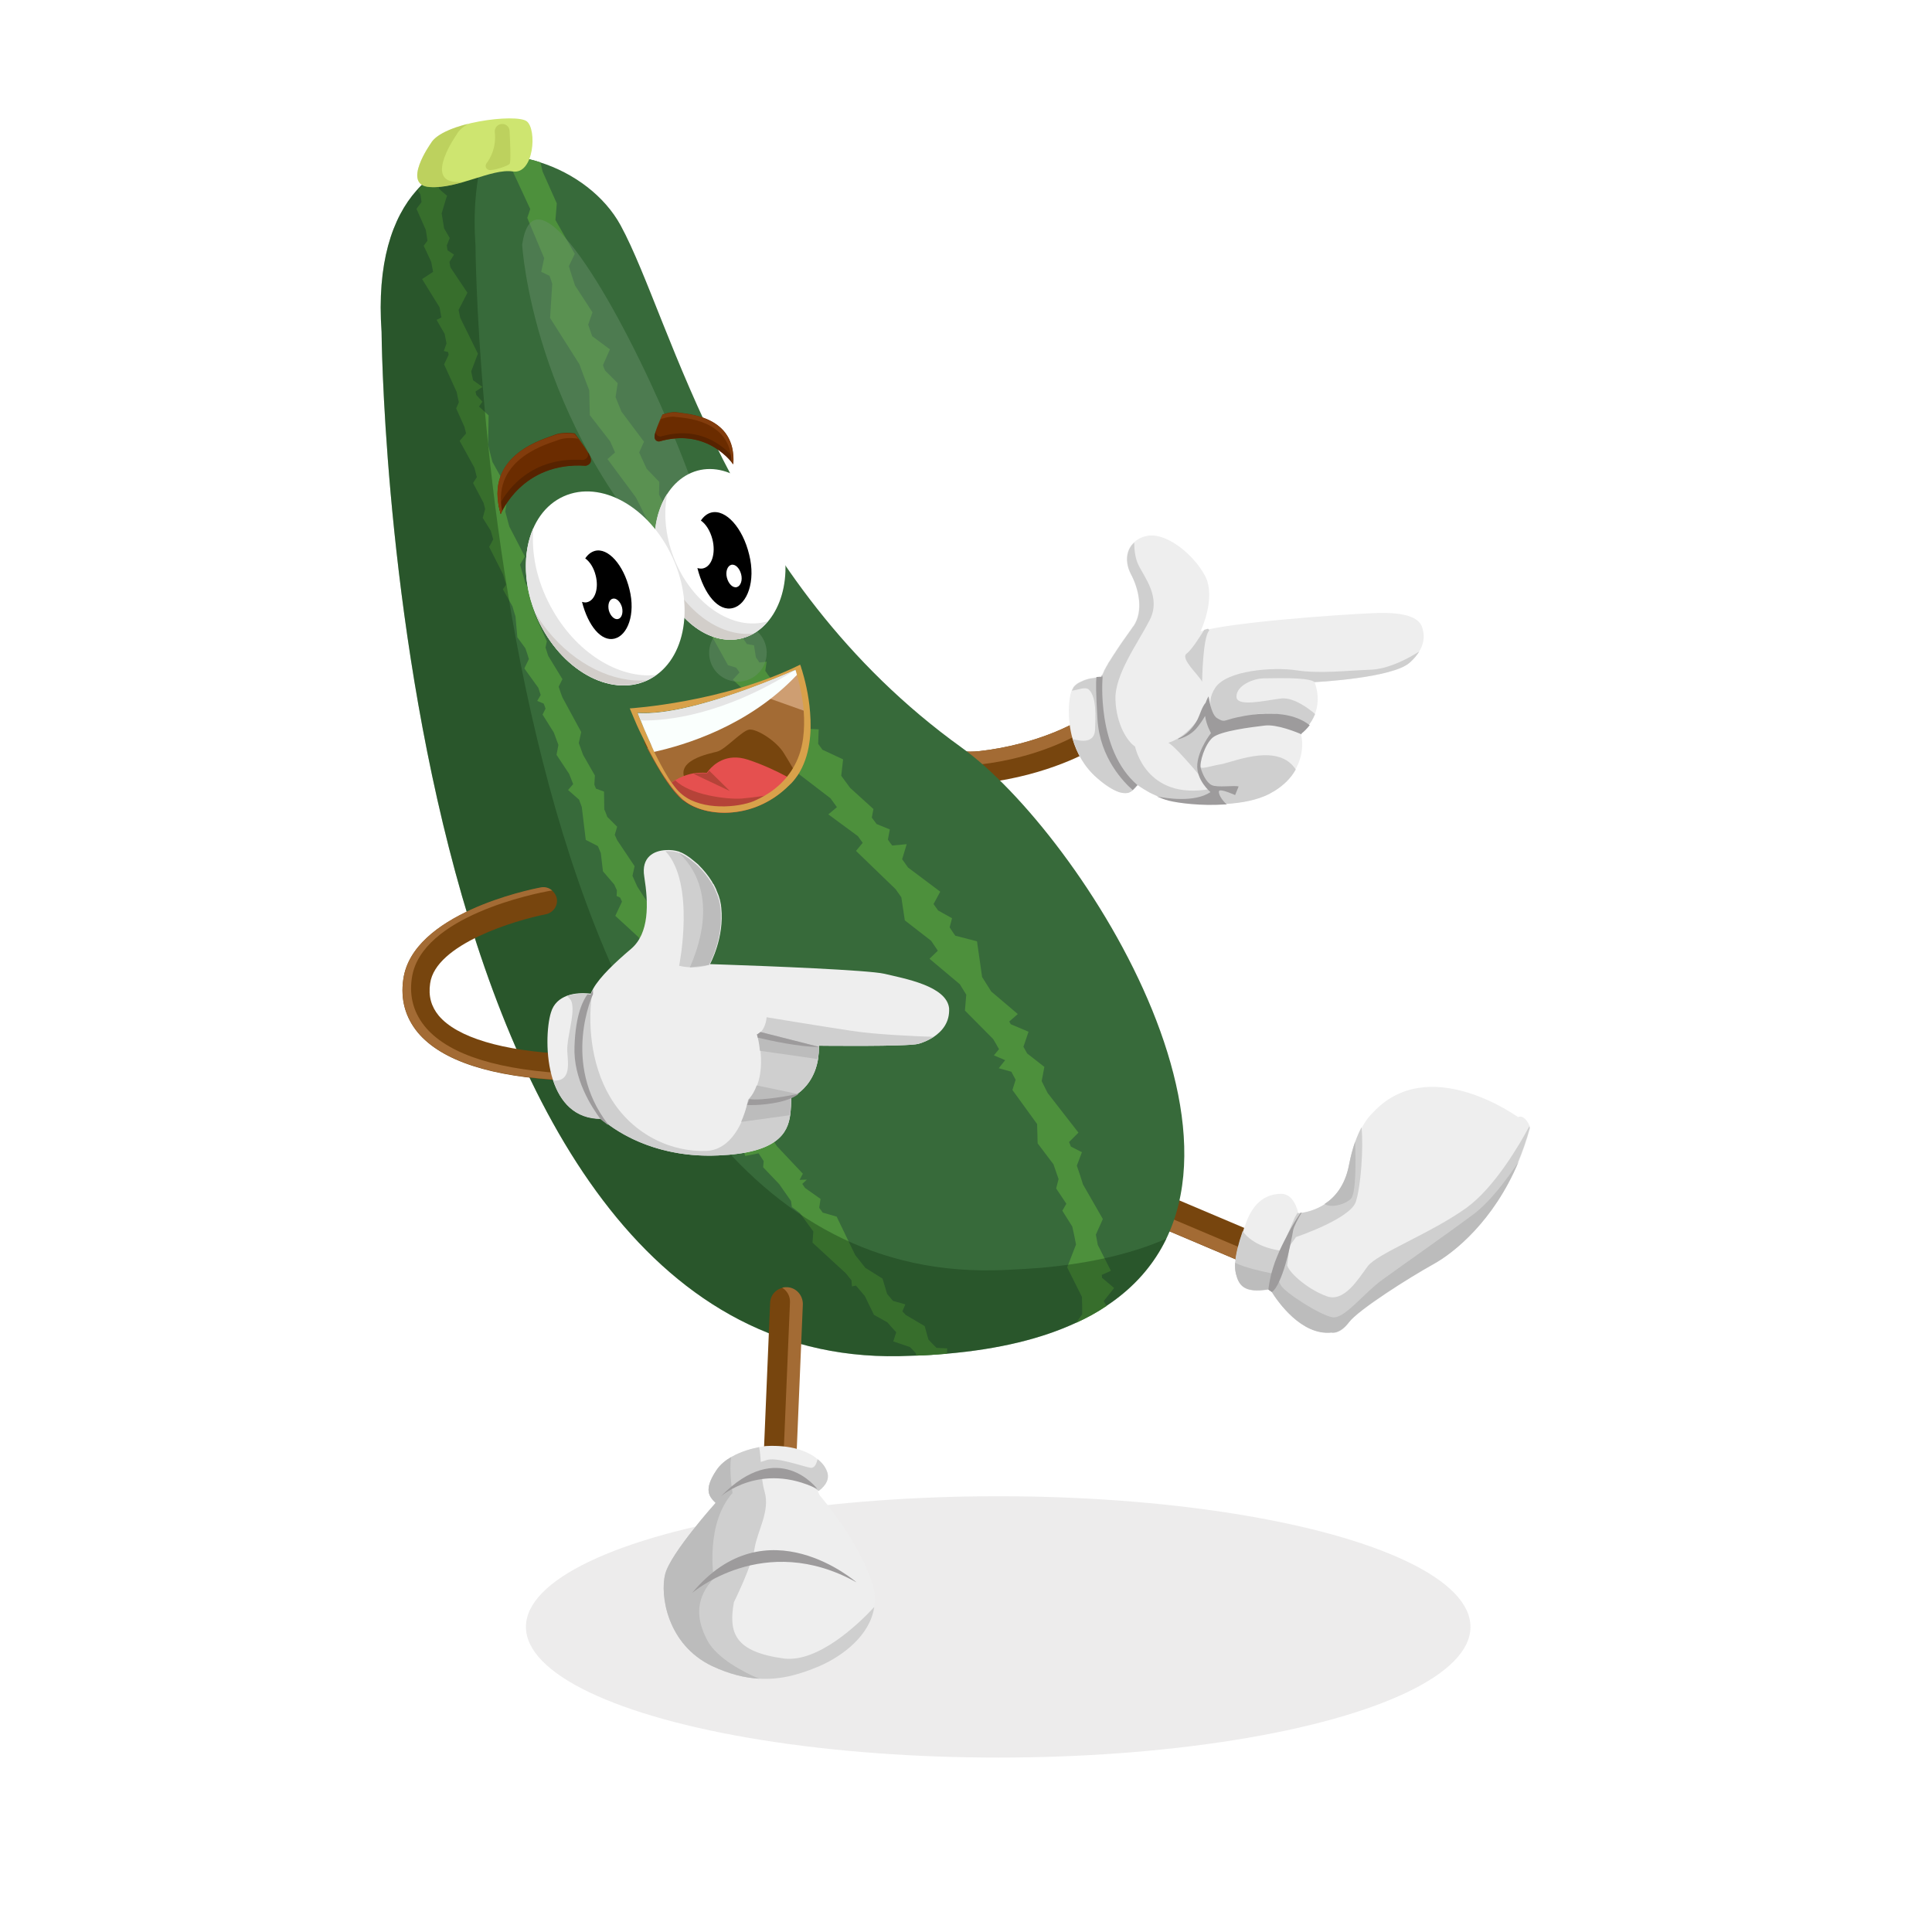 <?xml version="1.0" ?><svg xmlns="http://www.w3.org/2000/svg" xmlns:xlink="http://www.w3.org/1999/xlink" version="1.1" viewBox="0 0 720 720" style="enable-background:new 0 0 720 720;" xml:space="preserve"><style type="text/css">
	.st0{fill:#FFFFFF;}
	.st1{opacity:0.41;fill:#D1D0CF;}
	.st2{fill:#77450E;}
	.st3{fill:#A36B34;}
	.st4{fill:#EEEEEE;}
	.st5{fill:#CFCFCF;}
	.st6{fill:#9D9B9C;}
	.st7{fill:#BCBCBC;}
	.st8{fill:#376A3A;}
	.st9{fill:#4D903C;}
	.st10{opacity:0.36;fill:#113312;}
	.st11{fill:#CEE570;}
	.st12{opacity:0.35;fill:#9DAD3E;}
	.st13{opacity:0.43;fill:#6C936D;}
	.st14{fill:#E5E5E5;}
	.st15{fill:#D2CECA;}
	.st16{fill:#CE9E72;}
	.st17{fill:#E5504F;}
	.st18{fill:#B54338;}
	.st19{fill:#D8A14A;}
	.st20{fill:#FAFFFD;}
	.st21{fill:#6B2C00;}
	.st22{fill:#572300;}
	.st23{fill:#823C0C;}
</style><g id="Layer_5"><rect class="st0" width="720" height="720"/><ellipse class="st1" cx="372" cy="606.3" rx="176" ry="48.7"/></g><g id="Layer_2"><g><g><g><path class="st2" d="M361.5,292.2c-23.7,0-40.1-19-40.8-19.9c-2.1-2.5-1.8-6.3,0.7-8.5c2.5-2.1,6.3-1.8,8.4,0.7      c0.2,0.2,15.5,17.7,35.4,15.4c21.8-2.5,35.8-10.8,35.9-10.9c2.8-1.7,6.5-0.8,8.2,2c1.7,2.8,0.8,6.5-2,8.2      c-0.7,0.4-16.2,9.7-40.8,12.6C364.9,292.1,363.1,292.2,361.5,292.2z"/></g><path class="st3" d="M321.4,268.8c2.5-2.1,6.3-1.8,8.4,0.7c0.2,0.2,15.5,17.7,35.4,15.4c21.8-2.5,35.8-10.8,35.9-10.9     c2.8-1.7,6.5-0.8,8.2,2c0.1,0.2,0.2,0.4,0.3,0.6c0.8-1.7,0.7-3.8-0.3-5.6c-1.7-2.8-5.4-3.7-8.2-2c-0.1,0.1-14.2,8.4-35.9,10.9     c-19.9,2.3-35.2-15.2-35.4-15.4c-2.1-2.5-5.9-2.8-8.4-0.7c-2.1,1.8-2.7,4.7-1.6,7.1C320.1,270.1,320.7,269.4,321.4,268.8z"/></g><g><path class="st4" d="M528.9,242.8c-0.8,1.3-1.9,2.7-3.5,4.1c-6.3,5.8-34.9,7.3-35.5,7.3h0c1.8,4.9,1.3,8.9,0.1,12     c-0.6,1.6-1.4,2.9-2.2,3.9c-0.2,0.3-0.4,0.6-0.7,0.8c-1.3,1.5-2.4,2.3-2.4,2.3c0,0.1,0.1,0.2,0.1,0.3c1,3.7,0.6,8.6-2,13.2     c-0.1,0.1-0.1,0.2-0.2,0.3c-1.6,2.8-4.1,5.4-7.6,7.6c-0.7,0.4-1.4,0.8-2.1,1.2c-4.5,2.3-10.1,3.3-15.8,3.7c-0.3,0-0.5,0-0.8,0     c-8.7,0.5-17.2-0.6-20.8-1.4c-2.4-0.6-4.7-1.6-6.7-2.6c-0.4-0.2-0.8-0.4-1.1-0.6c-2.3-1.3-3.8-2.4-3.8-2.4     c-0.2,0.1-0.3,0.3-0.5,0.5c0,0-0.1,0.1-0.1,0.2c-0.4,0.4-0.8,0.9-1.3,1.3c-0.1,0.1-0.2,0.1-0.3,0.2c-0.1,0.1-0.2,0.1-0.3,0.2     c-0.1,0.1-0.3,0.2-0.4,0.2c-0.1,0.1-0.2,0.1-0.4,0.2c0,0,0,0,0,0c-0.1,0-0.2,0.1-0.3,0.1c0,0-0.1,0-0.1,0c-0.2,0-0.4,0.1-0.7,0.1     c-0.7,0-1.6-0.1-2.6-0.4c-1.1-0.4-2.4-1-3.9-2c-0.5-0.3-1-0.7-1.6-1.1c-0.8-0.6-1.7-1.3-2.7-2.2c-4.7-4.1-7.5-9.3-9-14.5     c-2.1-7.6-1.5-14.9-0.3-18c0.1-0.2,0.1-0.3,0.2-0.5c0.1-0.2,0.2-0.4,0.3-0.5c0,0,0,0,0-0.1c0.1-0.2,0.2-0.3,0.4-0.5     c0.1-0.2,0.3-0.3,0.5-0.5c0.3-0.3,0.7-0.6,1.1-0.8h0c0.2-0.1,0.4-0.2,0.6-0.3c0.8-0.4,1.7-0.8,2.5-1c0.2-0.1,0.4-0.1,0.7-0.2     c0.4-0.1,0.7-0.2,1.1-0.2c2.1-0.4,3.7-0.4,3.7-0.4c0.1-0.6,0.4-1.3,0.8-2.1c0.1-0.2,0.1-0.3,0.2-0.5c0.2-0.3,0.4-0.7,0.6-1.1     c0.1-0.2,0.2-0.4,0.3-0.5c0.2-0.3,0.4-0.7,0.6-1.1c0.1-0.2,0.2-0.4,0.4-0.6c0.4-0.6,0.8-1.3,1.2-1.9c0.3-0.4,0.5-0.8,0.8-1.2     c0.2-0.3,0.3-0.5,0.5-0.8c0.6-0.9,1.2-1.8,1.8-2.7c1.5-2.1,2.9-4.1,4.1-5.8c0.2-0.3,0.4-0.6,0.6-0.8c3.7-5.5,2-13.7-1-19.3     c-2.2-4.2-2-8.9,1.2-11.8c1.1-1,2.6-1.9,4.5-2.3c7.2-1.8,17.7,6.7,22,14.8c4.3,8.2-1.7,20.7-1.7,20.7c10.7-3.3,50.2-6.2,64.3-6.8     c14.2-0.7,17.5,2.7,18.3,5.3C530.6,235.6,531.3,238.8,528.9,242.8z"/><path class="st5" d="M528.9,242.8c-0.8,1.3-1.9,2.7-3.5,4.1c-6.3,5.8-34.9,7.3-35.5,7.3h0c-0.1-0.1-0.2-0.1-0.3-0.2     c-2.8-1.7-14.7-1.2-18.5-1.2c-3.8,0-10.2,2.5-10.3,6.7c-0.2,4.2,10.8,1.5,16.7,0.8c4.6-0.5,10.3,3.8,12.6,5.8     c-0.8,2-1.9,3.6-2.9,4.8c-2.2-1.1-5.8-2.8-10.1-4.4c-7.2-2.7-19.8,3.2-22,2.3c-2.2-0.8-6.5-6-2.2-12.5c4.3-6.5,21.5-7.8,30.2-6.5     c8.7,1.3,17.5,0.2,27.3-0.2C517.2,249.5,524.8,245.4,528.9,242.8z"/><path class="st5" d="M450.2,234.3l0.5,0.6c-2.5,2.3-2.7,19.2-2.7,19.2c-1-2.3-8.3-8.7-5.8-10.5c1.9-1.4,5.1-6.5,6.6-8.9     L450.2,234.3z"/><path class="st5" d="M482.9,286.8c-0.1,0.1-0.1,0.2-0.2,0.3c-1.6,2.8-4.1,5.4-7.6,7.6c-0.7,0.4-1.4,0.8-2.1,1.2     c-4.5,2.3-10.1,3.3-15.8,3.7c-0.3,0-0.5,0-0.8,0c-8.7,0.5-17.2-0.6-20.8-1.4c-2.4-0.6-4.7-1.6-6.7-2.6c-0.4-0.2-0.8-0.4-1.1-0.6     c-2.3-1.3-3.8-2.4-3.8-2.4c-0.2,0.1-0.3,0.3-0.5,0.5c0,0-0.1,0.1-0.1,0.2c-0.4,0.4-0.8,0.9-1.3,1.3c-0.1,0.1-0.2,0.1-0.3,0.2     c-0.1,0.1-0.2,0.1-0.3,0.2c-0.1,0.1-0.3,0.2-0.4,0.2c-0.1,0.1-0.2,0.1-0.4,0.2c0,0,0,0,0,0c-0.1,0-0.2,0.1-0.3,0.1     c0,0-0.1,0-0.1,0c-0.9,0.2-1.9,0.1-3.3-0.3c-1.1-0.4-2.4-1-3.9-2c-0.5-0.3-1-0.7-1.6-1.1c-0.8-0.6-1.7-1.3-2.7-2.2     c-4.7-4.1-7.5-9.3-9-14.5c3,0.9,8.1,1.7,8.3-3.5c0.2-4.6,0.6-12.2-2.3-14.9c-1.3-1.2-4.1,0.1-6.3,0.4c0.1-0.2,0.1-0.3,0.2-0.5     c0.1-0.2,0.2-0.4,0.3-0.5c0,0,0,0,0-0.1c0.1-0.2,0.2-0.3,0.4-0.5c0.1-0.2,0.3-0.3,0.5-0.5c0.3-0.3,0.7-0.6,1.1-0.8h0     c0.2-0.1,0.4-0.2,0.6-0.3c0.8-0.4,1.7-0.8,2.5-1c0.2-0.1,0.4-0.1,0.7-0.2c0.4-0.1,0.7-0.2,1.1-0.2c2.1-0.4,3.7-0.4,3.7-0.4     c0.1-0.6,0.4-1.3,0.8-2.1c0.1-0.2,0.1-0.3,0.2-0.5c0.2-0.3,0.4-0.7,0.6-1.1c0.1-0.2,0.2-0.4,0.3-0.5c0.2-0.3,0.4-0.7,0.6-1.1     c0.1-0.2,0.2-0.4,0.4-0.6c0.4-0.6,0.8-1.3,1.2-1.9c0.2-0.4,0.5-0.8,0.8-1.2c0.2-0.3,0.3-0.5,0.5-0.8c0.6-0.9,1.2-1.8,1.8-2.7     c1.5-2.1,2.9-4.1,4.1-5.8c0.2-0.3,0.4-0.6,0.6-0.8c3.7-5.5,2-13.7-1-19.3c-2.2-4.2-2-8.9,1.2-11.8c0,2.5,0.3,5.7,1.5,8.2     c2.2,4.7,8.7,12.2,4.2,20.8c-4.5,8.7-13,20.2-12.7,29.5c0.3,9.3,4.5,15.7,7.3,17.5c0,0,4,20.3,28.2,15.8c0,0-12.5-15.5-15.8-17.2     c0,0,9.5-2.2,15.3-16.5c0,0-0.8,9.7,1.7,12.3l-1.3,2.2c0,0-3.6,5.5-4.1,9c-0.6,3.9,1.9,2,8.6,0.9     C461.1,283.4,476.6,277,482.9,286.8z"/><path class="st6" d="M423.8,292.7c-0.5,0.4-1,1.1-1.7,1.7c-3.1-2.7-12.2-11.8-13.1-26.3c-0.6-9.7-0.6-13.9-0.4-15.8     c1.1-0.1,1.9-0.1,1.9-0.1c0-0.2,0.1-0.5,0.2-0.7l0.2,1c0,0-2.4,26.8,12.9,40L423.8,292.7z"/><path class="st6" d="M459.5,267.7c-3.5,0.9-3.3,1.5-5.8,0c-1.6-0.9-2.4-3.9-2.9-6c0-0.1,0-0.1,0-0.2c0-0.1,0-0.1-0.1-0.2     c-0.2-1.1-0.3-1.8-0.3-1.8c-0.5,0.8-0.8,1.6-1.1,2.4c-1.4,1.6-2.1,4.4-3,6.2c-1.6,3.1-4,5.7-7.2,7.2c-0.1,0,0,0.2,0.1,0.2     c2.9-0.9,5.4-2.3,7.2-4.7c0.8-1,1.8-2.4,2.7-4c0.5,3.5,2.2,6.4,2.2,6.4s-4.6,5.8-5.1,11.6c-0.5,5.9,4.9,10.4,4.9,10.4     c-6,4-16.5,2.3-20,1.6c1.4,0.6,2.9,1.2,4.5,1.6c3.6,0.9,12.1,2,20.8,1.4c0.3,0,0.5,0,0.8,0c-2-1.7-3.3-4.2-2.9-5     c0.5-1,6,1.5,6,1.5l1.3-3.2c-1.6-0.5-7.9,0.5-10-0.5c-2.1-1-3.5-4.3-4.1-6.3c-0.6-2,1.5-8.9,4.4-11.4c2.9-2.5,14.4-3.9,19.4-4.5     c4.5-0.6,12.3,2.6,13.8,3.3c0-0.1-0.1-0.2-0.1-0.3c0,0,1.1-0.8,2.4-2.3c0.2-0.3,0.4-0.5,0.7-0.8     C479.1,263,462.7,266.9,459.5,267.7z"/></g></g><g><g><g><path class="st2" d="M399,437c0-0.1,0.1-0.2,0.1-0.2c1.3-3.1,4.8-4.5,7.9-3.2l72.5,30.7c3.1,1.3,4.5,4.8,3.2,7.9      c-1.3,3.1-4.8,4.5-7.9,3.2l-72.5-30.7C399.3,443.4,397.9,440,399,437z"/></g><path class="st3" d="M482.6,472.2c0.2-0.6,0.4-1.2,0.4-1.8c-1.7,1.3-4,1.7-6.1,0.8l-72.5-30.7c-2.5-1.1-3.9-3.6-3.6-6.1     c-0.8,0.6-1.4,1.4-1.8,2.4c0,0.1-0.1,0.2-0.1,0.2c-1.1,3,0.3,6.4,3.3,7.6l72.5,30.7C477.8,476.7,481.3,475.2,482.6,472.2z"/></g><g><path class="st4" d="M570.2,420.5c-1.2,4.5-2.7,8.7-4.3,12.6c-9.2,22-24.1,33.8-31.7,38.1c-9,5-28,17-31.5,21.7     c-3.5,4.7-6.5,3.8-6.5,3.8c-11.1,1.1-19.9-11.4-22.2-15.1c-0.4-0.7-0.6-1-0.6-1c-0.2,0-0.5,0.1-0.7,0.1c-8.9,1.4-10.8-1.4-12-5.8     c-0.3-1.2-0.4-2.6-0.3-4.1c0.2-3.2,1.2-7.1,2.8-11.8c0.3-1,0.7-2,1.1-3.1c3-8.5,8.2-11,13.2-11c4.5,0,6,5.8,6.3,7.1     c0,0.2,0.1,0.2,0.1,0.2c0.3,0,0.6-0.1,1-0.1c0.1,0,0.2,0,0.3-0.1c2.3-0.4,5.5-1.2,8.6-3.2c3.9-2.5,7.6-6.9,9.1-14.4     c0.7-3.4,1.5-6.3,2.3-8.8c0.8-2.2,1.6-4,2.4-5.5c2.1-3.8,3.9-5.3,3.9-5.3c20.8-22.8,54.2,1.5,54.2,1.5c2.4-0.9,3.9,2.3,4.5,3.6v0     C570.1,420.3,570.2,420.5,570.2,420.5z"/><path class="st5" d="M484.7,452c-0.4,0.1-0.7,0.1-1,0.1c0,0,0-0.1-0.1-0.2l-1.1,1.9l-2.3,5.4c0,0,0,0,0,0l-2.9,6.9     c0,0-0.2,0-0.5-0.1c-2.1-0.3-9.8-1.7-13.7-7.2c-1.6,4.7-2.6,8.6-2.8,11.8c-0.1,1.5,0,2.8,0.3,4.1c1.1,4.4,3.1,7.2,12,5.8l1.3,0.9     c2.3,3.7,11.1,16.3,22.2,15.1c0,0,3,0.8,6.5-3.8c3.5-4.7,22.5-16.7,31.5-21.7c7.7-4.2,22.5-16.1,31.7-38.1     c1.6-3.9,3.1-8.1,4.3-12.6c0,0-0.1-0.2-0.2-0.5c-3.4,6.4-12.9,22.8-23.5,30.4c-13.3,9.5-33.2,17-36.7,21.7s-8.7,13.5-15.2,11.2     c-6.5-2.3-13.7-8.2-14.8-11.5l0.8-6.9v0l0.1-0.4l0.1-0.1l2.3-3.2c0,0,20.3-6.8,22.3-13.2c1.8-5.5,2.9-19.8,2.1-27.7     c-0.8,1.5-1.6,3.3-2.4,5.5c-0.9,2.4-1.7,5.3-2.3,8.8c-1.4,7.6-5.2,11.9-9.1,14.4c-3.1,2-6.3,2.9-8.6,3.2L484.7,452z"/><path class="st7" d="M474,481.5c2.3,3.7,11.1,16.3,22.2,15.1c0,0,3,0.8,6.5-3.8c3.5-4.7,22.5-16.7,31.5-21.7     c7.7-4.2,22.5-16.1,31.7-38.1c-4,6-10.5,14.9-17,19.7c-10.5,7.8-26.3,18.8-33.7,24.2c-7.3,5.3-14.2,14.8-18.7,14     s-17.8-9.2-19.2-12c-0.2-0.5-0.5-0.9-0.7-1.4c-1.1-1.9-2-2.8-2-2.8s-0.3-0.1-0.9-0.2c-2.5-0.5-9.7-2-13.4-3.9     c-0.1,1.5,0,2.8,0.3,4.1c1.1,4.4,3.1,7.2,12,5.8L474,481.5z"/><path class="st7" d="M503.4,446.8c-2.2,2.1-7.3,3.5-9.8,1.9c3.9-2.5,7.6-6.9,9.1-14.4c0.7-3.4,1.5-6.3,2.3-8.8     C505.3,432.3,505.4,444.9,503.4,446.8z"/><path class="st6" d="M484.7,452c-1.5,2.1-3,4.6-4.4,7.2c0,0,0,0,0,0c-1.2,2.3-2.4,4.6-3.4,6.8c-0.7,1.6-1.3,3.1-1.8,4.4     c-0.5,1.4-0.9,2.8-1.3,4.2c-0.6,2.5-1,4.7-1.1,6l1.3,0.9c1-0.7,1.9-2.1,2.7-3.9c1.7-3.6,3.1-8.8,4-12.9v0l0.1-0.5     c0.6-2.8,1-4.9,1.1-5.6c0.2-1.4,1.9-4.6,3.2-6.7L484.7,452z"/></g></g><g><path class="st8" d="M412.3,486.7c-3.4,2.3-7.2,4.4-11.4,6.3c-12.5,5.8-28.4,9.8-48.2,11.5c-3.7,0.3-7.5,0.6-11.5,0.7    c-2,0.1-4,0.1-6.1,0.2c-190.3,3.6-192.9-381.7-192.9-381.7c-1.8-25.5,3.9-42.5,13.1-52.8c2.1-2.4,4.5-4.4,7-6.1    c8.8-6,19.4-7.8,29.8-6.4c3.1,0.4,6.2,1.1,9.2,2.1c12.6,4,24,12.5,30,23.5c19.3,35.5,39.8,131.9,127.2,194.7    C402.6,310.4,485.5,438.2,412.3,486.7z"/><path class="st9" d="M166.6,73c-0.1,0.1-1.2,3.8-2,6.5c0.3,1.8,0.6,3.7,0.9,5.6l2.1,3.6l-1.1,2.8c0.1,0.6,0.2,1.2,0.3,1.8l2.4,1.6    l-1.7,2.7c0.1,0.7,0.2,1.4,0.4,2.1l6.3,9.4l-3.3,6.4c0.2,1,0.4,1.9,0.6,2.9l6.6,13.4l-2.5,6.6c0.2,1.1,0.5,2.2,0.7,3.3l3.5,2.5    l-2.6,1.7c0.1,0.4,0.2,0.9,0.3,1.3l2.3,2.5l-1.3,1.8l3.6,3.3l-0.2,10.9c0.5,2.1,1,4.3,1.6,6.4l4.9,8.8l-2.4,1.1    c0.2,0.7,0.4,1.4,0.6,2.1l2.3,2.5l-0.6,4c0.5,1.9,1,3.7,1.5,5.6l5.8,11.2l-1.8,3c0.7,2.3,1.3,4.6,2,6.9l2.5,4.7l-0.4,2.2    c0.6,1.8,1.1,3.6,1.7,5.4l4.2,9.4l-0.5,2.3c0.3,1,0.7,2.1,1,3.1l5.3,8.7l-1.4,2.8c0.4,1.3,0.9,2.7,1.4,4l7,12.9l-0.9,4.1    c0.5,1.5,1.1,2.9,1.6,4.4l4.4,7.7l-0.2,3.4c0.2,0.5,0.4,1,0.6,1.5l3,1.1l0.1,6.6c0.4,0.9,0.8,1.9,1.1,2.8l3.7,3.7l-0.9,3    c0.3,0.7,0.6,1.4,0.9,2l6.5,9.7l-0.8,3.6l1.8,4l4.2,6.5l-0.6,1.4c0.5,1.1,1,2.2,1.5,3.3l6.6,5.8l-1.4,5.3c0.4,0.9,0.9,1.8,1.3,2.7    l3.2,3l-0.8,1.8c0.2,0.3,0.3,0.7,0.5,1l3.1,0.7l-1,3.5c0.6,1.1,1.1,2.2,1.7,3.4l6.1,5l-1.2,4.3c0.5,1,1,1.9,1.5,2.9l4.9,4.9    l-1.2,1.8c0.2,0.4,0.4,0.7,0.6,1.1l8.8,7.3l-3.1,2.7c0.2,0.4,0.5,0.8,0.7,1.2l3.3,2.1l-0.8,2.3c1.3,2.3,2.7,4.5,4.1,6.8l8.1,10.6    l-0.6,1.4c0.8,1.3,1.7,2.6,2.5,3.9l9.7,10.3l-1.2,2.3c0,0,0,0,0,0l2.7-0.1l-1.7,1.6c0.3,0.5,0.7,1,1,1.5l5.8,4.1l-0.5,3.3    c0.4,0.6,0.9,1.2,1.3,1.8l5.2,1.5l6.9,14.3c1.3,1.6,2.5,3.2,3.8,4.8l6.4,4l1.7,5.7c0.7,0.9,1.5,1.7,2.2,2.6l4.6,1.3l-1.1,2.6    c0.4,0.4,0.8,0.9,1.2,1.3l7.1,4.2l1.4,5c1,1.1,2,2.1,3,3.1l4,0.2l-0.1,2c-3.7,0.3-7.5,0.6-11.5,0.7l-0.1-0.9    c-0.7-0.8-1.4-1.5-2.2-2.3l-6.2-2.1l1.1-3.4c-1.1-1.2-2.2-2.4-3.3-3.7l-5-2.8l-3.4-7c-1.1-1.3-2.2-2.6-3.3-3.9l-1.5,0.3l-0.2-2.3    c-0.7-0.9-1.4-1.7-2.1-2.6l-12.4-11.4l0.3-4.2c-1.7-2.3-3.3-4.5-5-6.8l-3-2.3l-0.3-2.2c-1.5-2.1-2.9-4.2-4.4-6.3l-6-6.3l0.2-2.3    c-0.6-1-1.3-1.9-1.9-2.9l-5,1l-3.9-15.1c-0.9-1.4-1.7-2.8-2.6-4.2l-6.9-6.6l1.5-2.7c-0.7-1.2-1.3-2.3-2-3.5l-5.3-7l0.5-1.6    c-0.3-0.6-0.7-1.2-1-1.9c-0.4-0.7-0.7-1.4-1.1-2.1l-10.6-11.2l2.6-3.8c-0.5-1-1-2.1-1.6-3.1l-10.3-11.3l2.6-4.1    c-0.5-1.1-1.1-2.2-1.6-3.3l-8.7-8l2.5-5.3c-0.2-0.5-0.5-1-0.7-1.5l-1.3-0.6l0.1-2.1l-1-2.2l-4.2-4.9l-0.8-6.8    c-0.4-0.9-0.7-1.7-1.1-2.6l-4.5-2.3l-1.5-12.3c-0.3-0.9-0.7-1.8-1-2.7l-4.1-3.6l1.9-2.2c-0.5-1.3-1-2.5-1.5-3.8l-4.7-7.1l0.7-3.7    c-0.6-1.5-1.1-3.1-1.7-4.6l-4.2-6.7l1.1-2.2c-0.2-0.6-0.4-1.3-0.7-1.9l-2.4-1l1.3-2.2c-0.3-0.9-0.6-1.8-0.9-2.7l-5.2-7.2l1.7-3.5    c-0.4-1.3-0.8-2.6-1.3-4l-3-4.1l-0.7-7.8c-0.4-1.2-0.8-2.5-1.1-3.7l-3.6-6.4l1.2-1.7c-0.4-1.3-0.7-2.5-1.1-3.8l-5.2-10.3l1.5-2.8    c-0.3-1.1-0.6-2.1-0.9-3.2l-3-4.8l0.9-3.3c-0.2-0.8-0.4-1.5-0.6-2.3l-3.9-7.4l1.4-2.2c-0.3-1.2-0.6-2.3-0.9-3.5l-5.5-10l2.4-2.8    c-0.2-0.8-0.4-1.6-0.6-2.4l-3.1-6.9l1-2.3c-0.3-1.3-0.6-2.6-0.8-3.8l-4.7-10.3l1.7-3.6c-0.1-0.3-0.1-0.7-0.2-1l-1.6-0.4l1-2.8    c-0.2-1.2-0.5-2.4-0.7-3.6l-3-5.2l1.8-0.9c-0.2-1.3-0.5-2.5-0.7-3.8l-6.5-10.5c0,0,2.7-1.8,4.1-2.7c-0.2-1.3-0.5-2.5-0.7-3.7    c-1.2-2.7-2.8-6-2.8-6l1.4-1.9c-0.2-1.3-0.4-2.7-0.6-4l-3.5-7.9l1.9-2.5c-0.1-0.9-0.3-1.9-0.4-2.8l-1-1.6c2.1-2.4,4.5-4.4,7-6.1    c0.1,0.8,0.2,1.6,0.4,2.4l1.5,0.8l-1.2,0.8c0.1,0.5,0.1,1,0.2,1.5C164.6,71.4,166.7,72.9,166.6,73z"/><path class="st9" d="M401.3,434.4c0.8,2.3,1.6,4.7,2.3,7l7.4,12.9l-2.6,5.8c0.2,1.3,0.5,2.5,0.7,3.8l4.9,9.7l-3.4,1.5    c0,0.3,0.1,0.7,0.1,1.1l4.5,3.8l-3.9,4.9l1.1,1.8c-3.4,2.3-7.2,4.4-11.4,6.3l2.3-3.2c0-2.2,0-4.3-0.1-6.5l-5.5-11l3.3-8.5    c-0.4-2.2-0.9-4.5-1.4-6.7l-3.7-5.9l1.5-2.6l0,0l-3.8-5.7l0.9-3.5c-0.6-1.8-1.3-3.7-1.9-5.5l-5.9-7.8l-0.2-7.2l-9.2-12.7l1.2-3.8    c-0.5-1-1.1-2-1.6-3l-4.7-1.3l2.4-3l-4.2-1.8l1.9-2.3c-0.7-1.3-1.4-2.5-2.2-3.8l-10.5-10.6l0.5-5.9c-0.8-1.3-1.6-2.6-2.4-3.9    l-11.3-9.5l3.1-3c-0.8-1.2-1.7-2.5-2.5-3.7l-9.8-7.6l-1.3-8.6c-0.7-1-1.4-2-2.1-3l-14.8-14.3l2.5-3c-0.6-0.8-1.2-1.7-1.8-2.5    l-11-8.1l3.2-2.7c-0.8-1.1-1.6-2.2-2.4-3.3l-13.7-10.5l2.1-5.3c-1.1-1.5-2.2-3.1-3.3-4.6l-6.8-5.1l1.3-2.5l-4-2.1l1.2-1.8    l-13.2-12.3l2.5-2.7c-0.4-0.6-0.8-1.2-1.3-1.8l-3-0.9l-13.4-24.1l-6.3-5.1l-0.2-5.9l-6.8-5.8l2-2.8l-6.2-6.7l0.7-3.9    c-1.4-2.7-2.7-5.5-4.1-8.2l-10.6-14.3l2.8-2.5c-0.6-1.4-1.2-2.8-1.8-4.1l-7.6-9.8l-0.2-9.2c-1.3-3.3-2.5-6.6-3.7-9.8L205,118.5    l0.8-12.7c-0.3-1-0.6-2-1-3l-3.1-1.5l1.1-5.1l-6.3-15l1.1-3.3l-6.5-14l2.1-3.4c-0.1-0.4-0.2-0.8-0.3-1.1l-0.7-1    c3.1,0.4,6.2,1.1,9.2,2.1c0.3,1.1,0.5,2.2,0.8,3.4l5.3,11.9L207,82c0,0,0,0,0,0l7.2,12.6l-2.2,4.6c0.7,2.4,1.5,4.8,2.3,7.2l6.5,10    l-1.6,4.6c0.5,1.4,1,2.9,1.5,4.3l6.6,4.9l-2.6,5.9c0.2,0.7,0.5,1.3,0.8,2l4.7,4.7l-0.8,5.2c0.7,1.8,1.5,3.6,2.2,5.4l8.4,11.2    l-1.8,4c0.9,2,1.8,4,2.8,6.1l4.7,4.9l-0.1,4.7c0.4,0.9,0.9,1.8,1.4,2.7l8.5,5l-1.8,7.8c0.6,1.1,1.2,2.3,1.9,3.4l6.6,5.5l-0.8,4.7    c0.7,1.1,1.3,2.3,2,3.4l4.9,2.5l-0.8,4.2c1.3,2,2.6,4.1,3.9,6.1l5.3,2.7l0.3,5.8c0.2,0.2,0.3,0.5,0.5,0.7c0.3,0.4,0.6,0.8,0.8,1.2    l2.7,0.5l0.7,4.5c0.4,0.6,0.9,1.2,1.3,1.9l2.7-0.3l-0.5,3.4c0.6,0.9,1.2,1.8,1.9,2.6l10.1,6.7l2,10.1c0.5,0.7,1.1,1.5,1.6,2.2    l4.3,0.2l-0.2,5.4c0.5,0.7,1.1,1.5,1.6,2.2l7.7,3.6l-0.7,6.1c1.1,1.5,2.2,3,3.3,4.5l8.7,7.9l-0.6,3.2c0.6,0.8,1.2,1.6,1.8,2.4    l4.9,2l-0.7,3.8c0.5,0.7,1,1.5,1.6,2.2l5.4-0.5l-1.7,5.6c0.7,1,1.5,2.1,2.2,3.1l12,9l-2.5,4.6c0.6,0.8,1.1,1.6,1.7,2.4l5.2,2.9    l-0.9,3.4c0.7,1.1,1.4,2.1,2.1,3.1l8.1,2.1l1.9,13.3c1.1,1.8,2.3,3.6,3.4,5.4l9.9,8.4l-3.2,2.8c0.2,0.3,0.4,0.7,0.6,1l6.6,2.8    l-1.9,5.6c0.5,0.8,0.9,1.7,1.4,2.5l6.4,5l-1,5.3c0.7,1.5,1.5,2.9,2.2,4.4l11.5,14.8l-3.5,3.5c0.2,0.6,0.5,1.1,0.7,1.7l4.1,2.1    L401.3,434.4z"/><path class="st10" d="M434.7,461.6c-4.7,9.7-11.9,18.2-22.4,25.1c-3.4,2.3-7.2,4.4-11.4,6.3c-12.5,5.8-28.4,9.8-48.2,11.5    c-3.7,0.3-7.5,0.6-11.5,0.7c-2,0.1-4,0.1-6.1,0.2c-190.3,3.6-192.9-381.7-192.9-381.7c-1.8-25.5,3.9-42.5,13.1-52.8    c2.1-2.4,4.5-4.4,7-6.1c5.4-3.7,11.4-5.7,17.7-6.5c-2.6,9-3.7,20-2.8,33.4c0,0,2.6,385.3,192.9,381.7c2.1,0,4.1-0.1,6.1-0.2    c4-0.2,7.8-0.4,11.5-0.7C406.9,470.8,422.4,467,434.7,461.6z"/><path class="st11" d="M160.5,53.5c0,0-11,15.5-0.4,16.2c10.6,0.8,23.1-7,31-5.8c7.9,1.2,9.1-15.7,5.2-18.7    C192.4,42.2,164.8,45.6,160.5,53.5z"/><path class="st12" d="M174.5,46.1c-2,1.2-3.5,2.5-4.3,4c0,0-12,16.9-0.5,17.7c1,0.1,2,0.1,3,0c-4.2,1.2-8.6,2.2-12.6,1.9    c-10.6-0.8,0.4-16.2,0.4-16.2C162.3,50.2,168.1,47.7,174.5,46.1z"/><path class="st12" d="M181.3,60.9c1.5-2,3.7-6,3.1-11.6c-0.2-1.6,1-3,2.6-3.1l0,0c1.5-0.1,2.8,1,2.9,2.5c0.2,4.2,0.6,11.8,0,12.4    c-0.6,0.6-4.4,2.1-7.2,2.3C181.3,63.4,180.5,62,181.3,60.9z"/><path class="st13" d="M194.6,91.2c0,0,3.6,65.6,56.7,121.1C304.5,267.8,203,32.8,194.6,91.2z"/><path class="st13" d="M284.8,238.9c2.4,5.4,0,11.8-5.4,14.2c-5.4,2.4-11.8,0-14.2-5.4c-2.4-5.4,0-11.8,5.4-14.2    C276,231,282.4,233.5,284.8,238.9z"/></g><g><g><g><path class="st2" d="M289.7,570.4c-0.1,0-0.2,0-0.3,0c-3.3-0.1-5.9-2.9-5.7-6.2l3.3-78.7c0.1-3.3,3-5.9,6.2-5.7      c3.3,0.1,5.9,2.9,5.7,6.2l-3.3,78.7C295.6,567.8,292.9,570.4,289.7,570.4z"/></g><path class="st3" d="M293.3,479.7c-0.6,0-1.2,0-1.8,0.2c1.8,1.1,3,3.1,2.9,5.4l-3.3,78.7c-0.1,2.7-2,4.9-4.4,5.5     c0.8,0.5,1.8,0.8,2.9,0.9c0.1,0,0.2,0,0.3,0c3.2,0,5.9-2.5,6-5.7l3.3-78.7C299.2,482.6,296.6,479.8,293.3,479.7z"/></g><g><path class="st4" d="M325.8,598.9c-1.6,10.8-12.1,18.4-20.4,22c-6.6,2.8-13.9,5.2-22.5,4.7c-5.3-0.3-11.1-1.7-17.5-4.7     c-16.8-8-19.5-26.5-17.5-34.3c2-7.8,18.8-26.5,18.8-26.5c-2.3-2.3-4.7-4.7,0.3-12.2c1.4-2.1,3.4-3.7,5.5-4.9     c3.6-2.1,7.8-3.2,10.4-3.7c1.6-0.3,2.5-0.4,2.5-0.4c9.3-0.5,15.6,1.8,19.3,4.9c1.7,1.3,2.8,2.8,3.4,4.3c1.7,3.9-1.9,6.7-3,7.5     c-0.2,0.1-0.3,0.2-0.3,0.2l0.7,1.5c0,0,14,16,19.3,32C326.1,592.7,326.3,595.9,325.8,598.9z"/><path class="st5" d="M325.8,598.9c-1.6,10.8-12.1,18.4-20.4,22c-6.6,2.8-13.9,5.2-22.5,4.7c-5.3-0.3-11.1-1.7-17.5-4.7     c-16.8-8-19.5-26.5-17.5-34.3c2-7.8,18.8-26.5,18.8-26.5c-2.3-2.3-4.7-4.7,0.3-12.2c1.4-2.1,3.4-3.7,5.5-4.9     c3.6-2.1,7.8-3.2,10.4-3.7c0.3,1.4,0.5,3.3,0.6,5.5c0.5-0.1,1.2-0.3,2-0.6c3.4-1.5,13.9,2.4,16.6,2.8c1.5,0.2,2.2-1.6,2.6-3.2     c1.7,1.3,2.8,2.8,3.4,4.3c1.7,3.9-1.9,6.7-3,7.5c-0.9-0.6-1.5-1-1.5-1l-3.9-3.2l-7.5-2.2l-8.3,0.7c0.2,2.1,0.5,4.2,1.1,6.2     c2,7.2-2.8,14.5-3.8,21s-7.7,20-7.7,20c-2,11.3,0.1,18.5,18.8,21C304.9,619.5,319.7,605.5,325.8,598.9z"/><path class="st7" d="M282.9,625.6c-5.3-0.3-11.1-1.7-17.5-4.7c-16.8-8-19.5-26.5-17.5-34.3c2-7.8,18.8-26.5,18.8-26.5     c-2.3-2.3-4.7-4.7,0.3-12.2c1.4-2.1,3.4-3.7,5.5-4.9c-0.9,5.1,0.5,13.4,0.5,13.4c-10.3,11.5-7,31.8-7,31.8     c-6.2,6.8-7.3,14-2.3,23.3C267.3,618.1,277.2,623.2,282.9,625.6z"/><path class="st6" d="M257.9,593.7c0,0,26.7-23.3,61.3-4C319.2,589.7,285.6,560.2,257.9,593.7z"/><path class="st6" d="M268.6,557.7c0,0,14.8-13.2,36-2.8C304.6,554.9,290.2,535.5,268.6,557.7z"/></g></g><g><path class="st0" d="M291.2,200.4c4.7,17.2-1.8,33.9-14.4,37.4c-12.6,3.4-26.6-7.8-31.3-25c-4.7-17.2,1.8-33.9,14.4-37.4    C272.5,172,286.5,183.2,291.2,200.4z"/><path class="st14" d="M251,207.6c-3.1-8.2-3.8-16.6-2.3-23.7c-4.7,7.3-6.3,18-3.3,28.9c4.7,17.2,18.7,28.4,31.3,25    c3.8-1,7-3.2,9.5-6.3C273.3,235.5,257.7,225.1,251,207.6z"/><path class="st15" d="M247.3,210.2c-1.7-4.4-2.7-8.8-3.1-13c-0.6,4.9-0.2,10.2,1.3,15.6c4.7,17.2,18.7,28.4,31.3,25    c1.4-0.4,2.8-1,4.1-1.7C268,237.6,253.8,227,247.3,210.2z"/><path d="M265.1,191c-1.6,0.4-2.9,1.5-3.9,3c1.9,1.3,3.5,3.9,4.3,7c1.3,5.2-0.2,10-3.4,10.8c-0.7,0.2-1.4,0.1-2.2-0.1    c2.5,9.9,7.9,16.3,13.2,14.9c5.4-1.3,8.6-10,6.1-19.9C276.8,196.7,270.5,189.7,265.1,191z M274.6,218.8c-1.5,0.4-3.1-1.2-3.7-3.5    c-0.6-2.3,0.2-4.4,1.6-4.8c1.5-0.4,3.1,1.2,3.7,3.5C276.8,216.3,276,218.4,274.6,218.8z"/></g><g><path class="st0" d="M250.7,207.9c8.6,18.9,4.3,39.4-9.6,45.7c-13.9,6.3-32.1-4-40.7-22.9c-8.6-18.9-4.3-39.4,9.6-45.7    C223.9,178.7,242.1,188.9,250.7,207.9z"/><path class="st14" d="M205.2,226c-5.3-9.8-7.3-20.2-6.4-29.3c-4.1,9.2-3.9,21.9,1.6,34c8.6,18.9,26.8,29.2,40.7,22.9    c1.3-0.6,2.5-1.3,3.6-2.1C230.7,253.2,214.4,243.2,205.2,226z"/><path class="st15" d="M203.9,234.8c-1.7-2.2-3.3-4.4-4.6-6.7c0.3,0.8,0.7,1.7,1,2.5c8.6,18.9,26.8,29.2,40.7,22.9c0,0,0,0,0,0    C228.8,254.6,214.3,247.8,203.9,234.8z"/><path d="M221.7,205.3c-1.4,0.4-2.6,1.3-3.6,2.8c1.7,1.2,3.2,3.5,3.9,6.4c1.2,4.7-0.2,9.1-3.1,9.9c-0.7,0.2-1.3,0.1-2-0.1    c2.3,9,7.2,14.9,12.1,13.7c4.9-1.2,7.9-9.1,5.6-18.3C232.4,210.5,226.6,204,221.7,205.3z M230.3,230.7c-1.3,0.3-2.8-1.1-3.4-3.2    c-0.5-2.1,0.1-4.1,1.5-4.4c1.3-0.3,2.8,1.1,3.4,3.2C232.3,228.4,231.7,230.4,230.3,230.7z"/></g><g><path class="st16" d="M301.2,269.4c0,0-2.6,15.1-4.3,17.1c-1.7,2-14.1,12.2-14.1,12.2l-18.3,2.8l-11.7-5.7c0,0-8.6-11.3-10.4-16.7    c-1.8-5.4,2.5-5.5,2.5-5.5l47.3-21l6.1-3.5L301.2,269.4z"/><path class="st2" d="M301.3,277c-0.6,4.2-1.9,8.4-4.3,11.9c-0.4,0.7-0.9,1.3-1.5,2c-0.3,0.3-0.5,0.6-0.8,0.9    c-1.3,1.4-2.7,2.7-4.2,3.8c-12.9,10.1-28.9,8.4-35.9,2.7c-0.2-0.1-0.3-0.3-0.5-0.4c-1.6-1.4-3.2-3.3-4.8-5.5    c-0.6-0.8-1.2-1.7-1.8-2.6c-1.9-3-3.8-6.2-5.5-9.4c-0.3-0.6-0.6-1.1-0.9-1.7c-0.4-0.8-0.8-1.5-1.1-2.3l1.6-0.6l3.6-1.3    c0,0,18.4-7.8,29.1-10.5c1.4-0.4,2.7-0.6,3.8-0.8c5.7-0.8,14.8,6.2,20.9,11.7C300.1,275.8,300.7,276.4,301.3,277z"/><path class="st3" d="M301.6,265.5c0.3,3.7,0.3,7.6-0.3,11.5c-0.6,4.2-1.9,8.4-4.3,11.9c-0.4-0.6-0.9-1.5-1.5-2.6    c-0.9-1.6-2.1-3.5-3.3-5.5c-2.8-4.7-10.3-9.3-13-8.9c-2.7,0.4-8.9,7.4-11.9,8.2c-3,0.8-16.7,3.3-11.4,11.4c1.7,2.6,1.3,4.5,0,5.9    c-0.3,0.4-0.8,0.7-1.2,1c-0.2-0.1-0.3-0.3-0.5-0.4c-1.6-1.4-3.2-3.3-4.8-5.5c-0.6-0.8-1.2-1.7-1.8-2.6c-1.9-3-3.8-6.2-5.5-9.4    c-0.3-0.6-0.6-1.1-0.9-1.7l1.5-0.6l16.8-6.9l15-7.1l10-4.7l14.9,5.3L301.6,265.5z"/><path class="st17" d="M295.6,290.8c-0.3,0.3-0.5,0.6-0.8,0.9c-1.3,1.4-2.7,2.7-4.2,3.8c-13.2,10.4-29.6,8.3-36.4,2.3    c-1.6-1.4-3.2-3.3-4.8-5.5c0.3-0.2,0.6-0.4,0.9-0.7c0.4-0.3,0.9-0.6,1.4-0.9c1.7-1,4-2,6.7-2.5c1.5-0.2,3.2-0.3,5-0.2    c0,0,0.3-0.4,0.8-1c1.8-2.1,6.5-6.5,14.5-3.9c5.5,1.8,10.8,4.3,14.5,6.3C294.2,290,295,290.5,295.6,290.8z"/><path class="st18" d="M290.7,295.6c-13.2,10.4-29.6,8.3-36.4,2.3c-1.6-1.4-3.2-3.3-4.8-5.5c-0.6-0.8-1.2-1.7-1.8-2.6l1.1-0.4    c0.5,0.8,1,1.6,1.5,2.3c0.4-0.3,0.9-0.6,1.4-0.9c5.2,5.4,19.2,7.2,24.7,6.8c2.4-0.2,5.5-0.6,8.3-1    C287.1,296.2,289.2,295.9,290.7,295.6z"/><path class="st18" d="M272,294.8l-13.5-6.4c1.5-0.2,3.2-0.3,5-0.2c0,0,0.3-0.4,0.8-1L272,294.8z"/><path class="st19" d="M234.7,264c0,0,0.7,1.7,1.9,4.5c0.9,2.2,2.2,4.9,3.7,7.9c0.4,0.8,0.7,1.5,1.1,2.3c0.3,0.5,0.6,1.1,0.9,1.7    c1.7,3.2,3.5,6.5,5.5,9.4c0.6,0.9,1.2,1.8,1.8,2.6c1.6,2.2,3.2,4,4.8,5.5c0.2,0.1,0.3,0.3,0.5,0.4c7,5.7,23,7.4,35.9-2.7    c1.4-1.1,2.8-2.4,4.2-3.8c0.3-0.3,0.5-0.6,0.8-0.9c0.5-0.6,1-1.3,1.5-2c2.3-3.5,3.7-7.7,4.3-11.9c0.6-3.8,0.6-7.8,0.3-11.5    c-0.5-6.8-2.1-12.7-3-15.7c-0.2-0.5-0.3-0.9-0.4-1.3c-0.2-0.5-0.3-0.8-0.3-0.8C269.9,261.8,234.7,264,234.7,264z M296.5,249.6    c0.2,0.6,0.4,1.3,0.5,1.9c1.4,4.9,2.2,9.3,2.5,13.2c0.3,3.9,0.2,7.3-0.2,10.4c-0.6,4.6-2,8.2-3.8,11.2c-0.7,1.2-1.5,2.3-2.3,3.3    c-2.8,3.4-5.9,5.6-8.4,7c-1.2,0.7-2.2,1.2-2.9,1.5c-4.8,2.5-17.9,4.2-26-0.8c-1.1-0.7-2.1-1.5-3-2.4c-0.9-0.9-1.7-2-2.6-3.2    c-0.5-0.7-1-1.5-1.5-2.3c-1.8-2.9-3.5-6.2-5.1-9.4c-0.3-0.7-0.6-1.3-0.9-2c-0.3-0.8-0.7-1.5-1-2.3c-1.3-2.9-2.3-5.5-3.1-7.3    c-0.7-1.7-1.1-2.8-1.1-2.8C257.9,267.1,296.5,249.6,296.5,249.6C296.5,249.6,296.5,249.6,296.5,249.6z"/><path class="st20" d="M297,251.5c-0.2-0.6-0.4-1.3-0.5-1.9c0,0,0,0,0,0c0,0-38.5,17.5-58.8,16.2c0,0,0.4,1.1,1.1,2.8    c0.7,1.8,1.8,4.4,3.1,7.3c0.3,0.7,0.7,1.5,1,2.3c0.3,0.6,0.6,1.3,0.9,2C255,277.7,278.9,270.7,297,251.5z"/><path class="st14" d="M296.5,249.6C296.5,249.6,296.5,249.6,296.5,249.6c0,0-38.5,17.5-58.8,16.1c0,0,0.4,1.1,1.1,2.8    C248.5,268.7,269.7,266.5,296.5,249.6z"/></g><g><g><g><path class="st2" d="M211,402.7c-0.1,0-0.2,0-0.2,0c-27.7-1.3-46.2-7.3-55.1-17.9c-4.6-5.6-6.5-12.2-5.4-19.8      c3.4-24.3,46.4-33.3,51.3-34.2c2.7-0.5,5.3,1.3,5.9,4c0.5,2.7-1.3,5.3-4,5.9l0,0c-11.3,2.2-41.2,11.1-43.2,25.8      c-0.7,4.7,0.4,8.6,3.2,12c6.8,8.1,23.7,13.2,47.8,14.3c2.8,0.1,4.9,2.5,4.8,5.2C215.9,400.6,213.7,402.7,211,402.7z"/></g><path class="st3" d="M214.2,400.2c-0.1,0-0.2,0-0.2,0c-27.7-1.2-46.2-6.9-55.1-17c-4.6-5.3-6.5-11.6-5.4-18.8     c3.4-23.1,46.4-31.5,51.3-32.4c0.3-0.1,0.7-0.1,1-0.1c-1.1-1-2.6-1.5-4.2-1.2c-4.9,0.9-47.9,9.9-51.3,34.2     c-1.1,7.5,0.8,14.2,5.4,19.8c8.8,10.6,27.4,16.6,55.1,17.9c0.1,0,0.2,0,0.2,0c1.9,0,3.5-1.1,4.4-2.6     C215,400.1,214.6,400.2,214.2,400.2z"/></g><g><path class="st4" d="M348,386.4c-2,1.3-4.2,2.2-5.7,2.6c-3.9,1.1-37.1,0.7-37.1,0.7c0,0.1,0,0.2,0,0.2c0,1.7-0.1,3.2-0.3,4.6     c-1.1,7.1-4.9,11.1-7.5,13c-1.5,1.1-2.5,1.5-2.5,1.5c-0.1,2-0.1,4.2-0.4,6.4c-0.9,7.1-5.1,14.3-26.8,15.2     c-21.8,1-35.8-7.7-41.1-11.7c-1.6-1.2-2.4-2-2.4-2H224c-10,0-15.3-6.5-17.9-14.3c-3-9.2-2.3-20.3-0.8-25.2c1-3.5,3.4-5.3,6-6.3     c2.9-1.1,6-1,7.7-0.9c0.7,0.1,1.2,0.1,1.2,0.1c0.2-0.4,0.3-0.9,0.6-1.3c0.1-0.2,0.2-0.4,0.3-0.6c2.5-4.4,8.2-9.8,14.1-14.8     c6.8-5.8,6.5-16.8,4.9-26.9c-1.2-7.3,3.6-9.7,8.1-9.9c1.7-0.1,3.3,0.1,4.6,0.5c0.2,0,0.4,0.1,0.5,0.2c1.5,0.5,3.4,1.7,5.5,3.5     c0.2,0.2,0.4,0.3,0.6,0.5c0.2,0.2,0.4,0.3,0.6,0.5c0.1,0.1,0.3,0.2,0.4,0.4c1.7,1.7,3.5,3.8,4.9,6.1c0.2,0.4,0.4,0.8,0.7,1.1     c0.2,0.4,0.4,0.8,0.6,1.2c0.2,0.4,0.4,0.8,0.5,1.2c0.2,0.4,0.3,0.8,0.5,1.2c0.2,0.5,0.4,1,0.5,1.5c0.1,0.2,0.1,0.4,0.2,0.6     c0,0.2,0.1,0.3,0.1,0.5c0,0.2,0.1,0.3,0.1,0.5c0.1,0.3,0.1,0.7,0.2,1c0,0.1,0,0.2,0,0.2c0,0.3,0.1,0.5,0.1,0.8     c1.2,11.2-4.2,21-4.2,21h0c0.2,0,2.4,0.1,5.9,0.2h0c14.9,0.5,53.1,2,59.1,3.4c7.5,1.8,23.1,4.5,24.1,12.8     C354,381,351.1,384.3,348,386.4z"/><path class="st5" d="M348,386.4c-2,1.3-4.2,2.2-5.7,2.6c-3.9,1.1-37.1,0.7-37.1,0.7c0,0.1,0,0.2,0,0.2c0,1.7-0.1,3.2-0.3,4.6     c-1.1,7.1-4.9,11.1-7.5,13c-1.5,1.1-2.5,1.5-2.5,1.5c-0.1,2-0.1,4.2-0.4,6.4c-0.9,7.1-5.1,14.3-26.8,15.2     c-28.2,1.3-43.5-13.6-43.5-13.6c-10.1,0.1-15.4-6.4-18-14.3c6.9,0.4,5.4-6.7,5.2-11.1c-0.2-4.8,2.7-13,1.8-17.5     c-0.2-1.3-1-2.2-1.9-2.9c4.2-1.5,8.9-0.7,8.9-0.7c0.2-0.4,0.3-0.9,0.6-1.3c-1.8,11.3-0.9,26.9,6.5,39.5     c8.7,14.8,23.8,20.8,36.2,20.2c6.6-0.4,10.6-5.9,12.9-10.9c1.9-4.3,2.6-8.2,2.6-8.2c1.5-1.6,2.5-3.4,3.2-5.4     c1.6-4.3,1.6-9.2,1.2-12.9c-0.4-3.5-1.1-6.1-1.1-6.1c0.5-0.2,0.9-0.6,1.3-0.9c1.9-2,2.1-5.4,2.1-5.4s19.3,3.2,31.3,5     C326.3,385.6,341.9,386.2,348,386.4z"/><path class="st5" d="M264.2,359.6c-1.7,0.5-4,1-6.9,0.9c-1.3-0.1-2.7-0.2-4.2-0.6c0,0,6.2-30.6-5.1-42.7c1.7-0.1,3.3,0.1,4.6,0.5     c0.2,0,0.4,0.1,0.5,0.2c1.5,0.5,3.4,1.7,5.5,3.5c0.2,0.2,0.4,0.3,0.6,0.5c0.2,0.2,0.4,0.3,0.6,0.5c0.1,0.1,0.3,0.2,0.4,0.4     c1.7,1.7,3.5,3.8,4.9,6.1c0.2,0.4,0.4,0.8,0.7,1.1c0.2,0.4,0.4,0.8,0.6,1.2c0.2,0.4,0.4,0.8,0.5,1.2c0.2,0.4,0.3,0.8,0.5,1.2     c0.2,0.5,0.4,1,0.5,1.5c0.1,0.2,0.1,0.4,0.2,0.6c0,0.2,0.1,0.3,0.1,0.5c0,0.2,0.1,0.3,0.1,0.5c0.1,0.3,0.1,0.7,0.2,1     c0,0.1,0,0.2,0,0.2c0,0.3,0.1,0.5,0.1,0.8C269.7,349.8,264.2,359.6,264.2,359.6z"/><path class="st7" d="M264.2,359.6c0,0,5.5-9.8,4.2-21c0-0.3-0.1-0.5-0.1-0.8c0-0.1,0-0.2,0-0.2c-0.1-0.3-0.1-0.7-0.2-1     c0-0.2-0.1-0.3-0.1-0.5c0-0.2-0.1-0.3-0.1-0.5c0-0.2-0.1-0.4-0.2-0.6c-0.1-0.5-0.3-1-0.5-1.5c-0.1-0.4-0.3-0.8-0.5-1.2     c-0.2-0.4-0.4-0.8-0.5-1.2c-0.2-0.4-0.4-0.8-0.6-1.2c-0.2-0.4-0.4-0.8-0.7-1.1c-1.4-2.3-3.1-4.4-4.9-6.1     c-0.1-0.1-0.3-0.3-0.4-0.4c-0.2-0.2-0.4-0.3-0.6-0.5c-0.2-0.2-0.4-0.3-0.6-0.5c-2-1.7-4-2.9-5.5-3.5c5.1,4.5,15.2,17.5,4.2,42.7     L264.2,359.6z"/><path class="st7" d="M305.1,390.1v0.1c0,1.6-0.1,3.1-0.3,4.5c-4.6-0.7-15.2-2.2-21.6-3.1c-0.2-2.1-0.5-3.8-0.8-4.9     c-0.2-0.8-0.3-1.2-0.3-1.2c0.5-0.2,0.9-0.6,1.3-0.9L305.1,390.1z"/><path class="st7" d="M297.3,407.7c-1.5,1.1-2.5,1.5-2.5,1.5c-0.1,2-0.1,4.2-0.4,6.4l-18.2,2.5c1.9-4.3,2.6-8.2,2.6-8.2     c1.5-1.6,2.5-3.4,3.2-5.4L297.3,407.7z"/><path class="st6" d="M305.1,390.1v0.1c-7.5-0.1-18.1-2.4-22.7-3.5c-0.2-0.8-0.3-1.2-0.3-1.2c0.5-0.2,0.9-0.6,1.3-0.9L305.1,390.1     z"/><path class="st6" d="M278.4,411.8c2.9,0.2,11-0.2,16.4-2.5c1.1-0.5,2.1-1,2.9-1.7c0,0-0.2,0-0.4,0.1c0,0,0,0,0,0     c-2.4,0.5-13.5,2.6-18,1.9L278.4,411.8z"/><path class="st6" d="M226.5,419.2l0.1-0.2c-17.6-22.8-5.6-48.5-5.6-48.5v-1.7c-0.1,0.2-0.2,0.4-0.3,0.6c-0.2,0.4-0.4,0.9-0.6,1.3     c0,0-0.4-0.1-1.2-0.1c-1.4,1.9-4.4,7.1-4.8,19.4c-0.5,12,6.3,22.5,9.8,27.2L226.5,419.2z"/></g></g><g><path class="st21" d="M186.6,191.5c0,0,7.8-19.6,31.7-18c0,0,3.1-0.5,1.3-4c-1.8-3.4-5.4-8-5.4-8s-4.4-0.7-7.4,0.5    C203.7,163.4,179.9,169,186.6,191.5z"/><path class="st22" d="M219.7,169.6c-0.2-0.4-0.4-0.8-0.7-1.2c0.8,2.6-1.7,3-1.7,3c-21.1-1.4-29.6,13.5-31.4,17.2    c0.2,1,0.4,1.9,0.7,3c0,0,7.8-19.6,31.7-18C218.4,173.6,221.5,173,219.7,169.6z"/><path class="st23" d="M208,164c3.1-1.3,7.4-0.5,7.4-0.5s0.9,1.2,2.1,2.8c-1.7-2.5-3.4-4.6-3.4-4.6s-4.4-0.7-7.4,0.5    c-3.1,1.3-26.9,6.9-20.1,29.4c0,0,0.2-0.4,0.5-1.2C183.3,170.4,205.1,165.2,208,164z"/></g><g><path class="st21" d="M273.3,173c0,0-9.3-13.8-27.5-8.5c0,0-2.5,0.1-1.7-2.9c0.8-3,2.8-7.1,2.8-7.1s3.2-1.3,5.8-0.8    C255.4,154.3,274.6,154.6,273.3,173z"/><path class="st22" d="M244.1,161.7c0.1-0.3,0.2-0.7,0.3-1.1c-0.2,2.1,1.8,2.1,1.8,2.1c16-4.7,25.1,5.4,27.1,7.9    c0,0.8,0,1.6-0.1,2.4c0,0-9.3-13.8-27.5-8.5C245.8,164.6,243.3,164.7,244.1,161.7z"/><path class="st23" d="M252.1,155.4c-2.6-0.5-5.8,0.8-5.8,0.8s-0.5,1.1-1.2,2.5c0.9-2.2,1.8-4.1,1.8-4.1s3.2-1.3,5.8-0.8    c2.6,0.5,21.8,0.8,20.5,19.2c0,0-0.2-0.3-0.6-0.8C272.3,156.2,254.6,155.8,252.1,155.4z"/></g></g></svg>